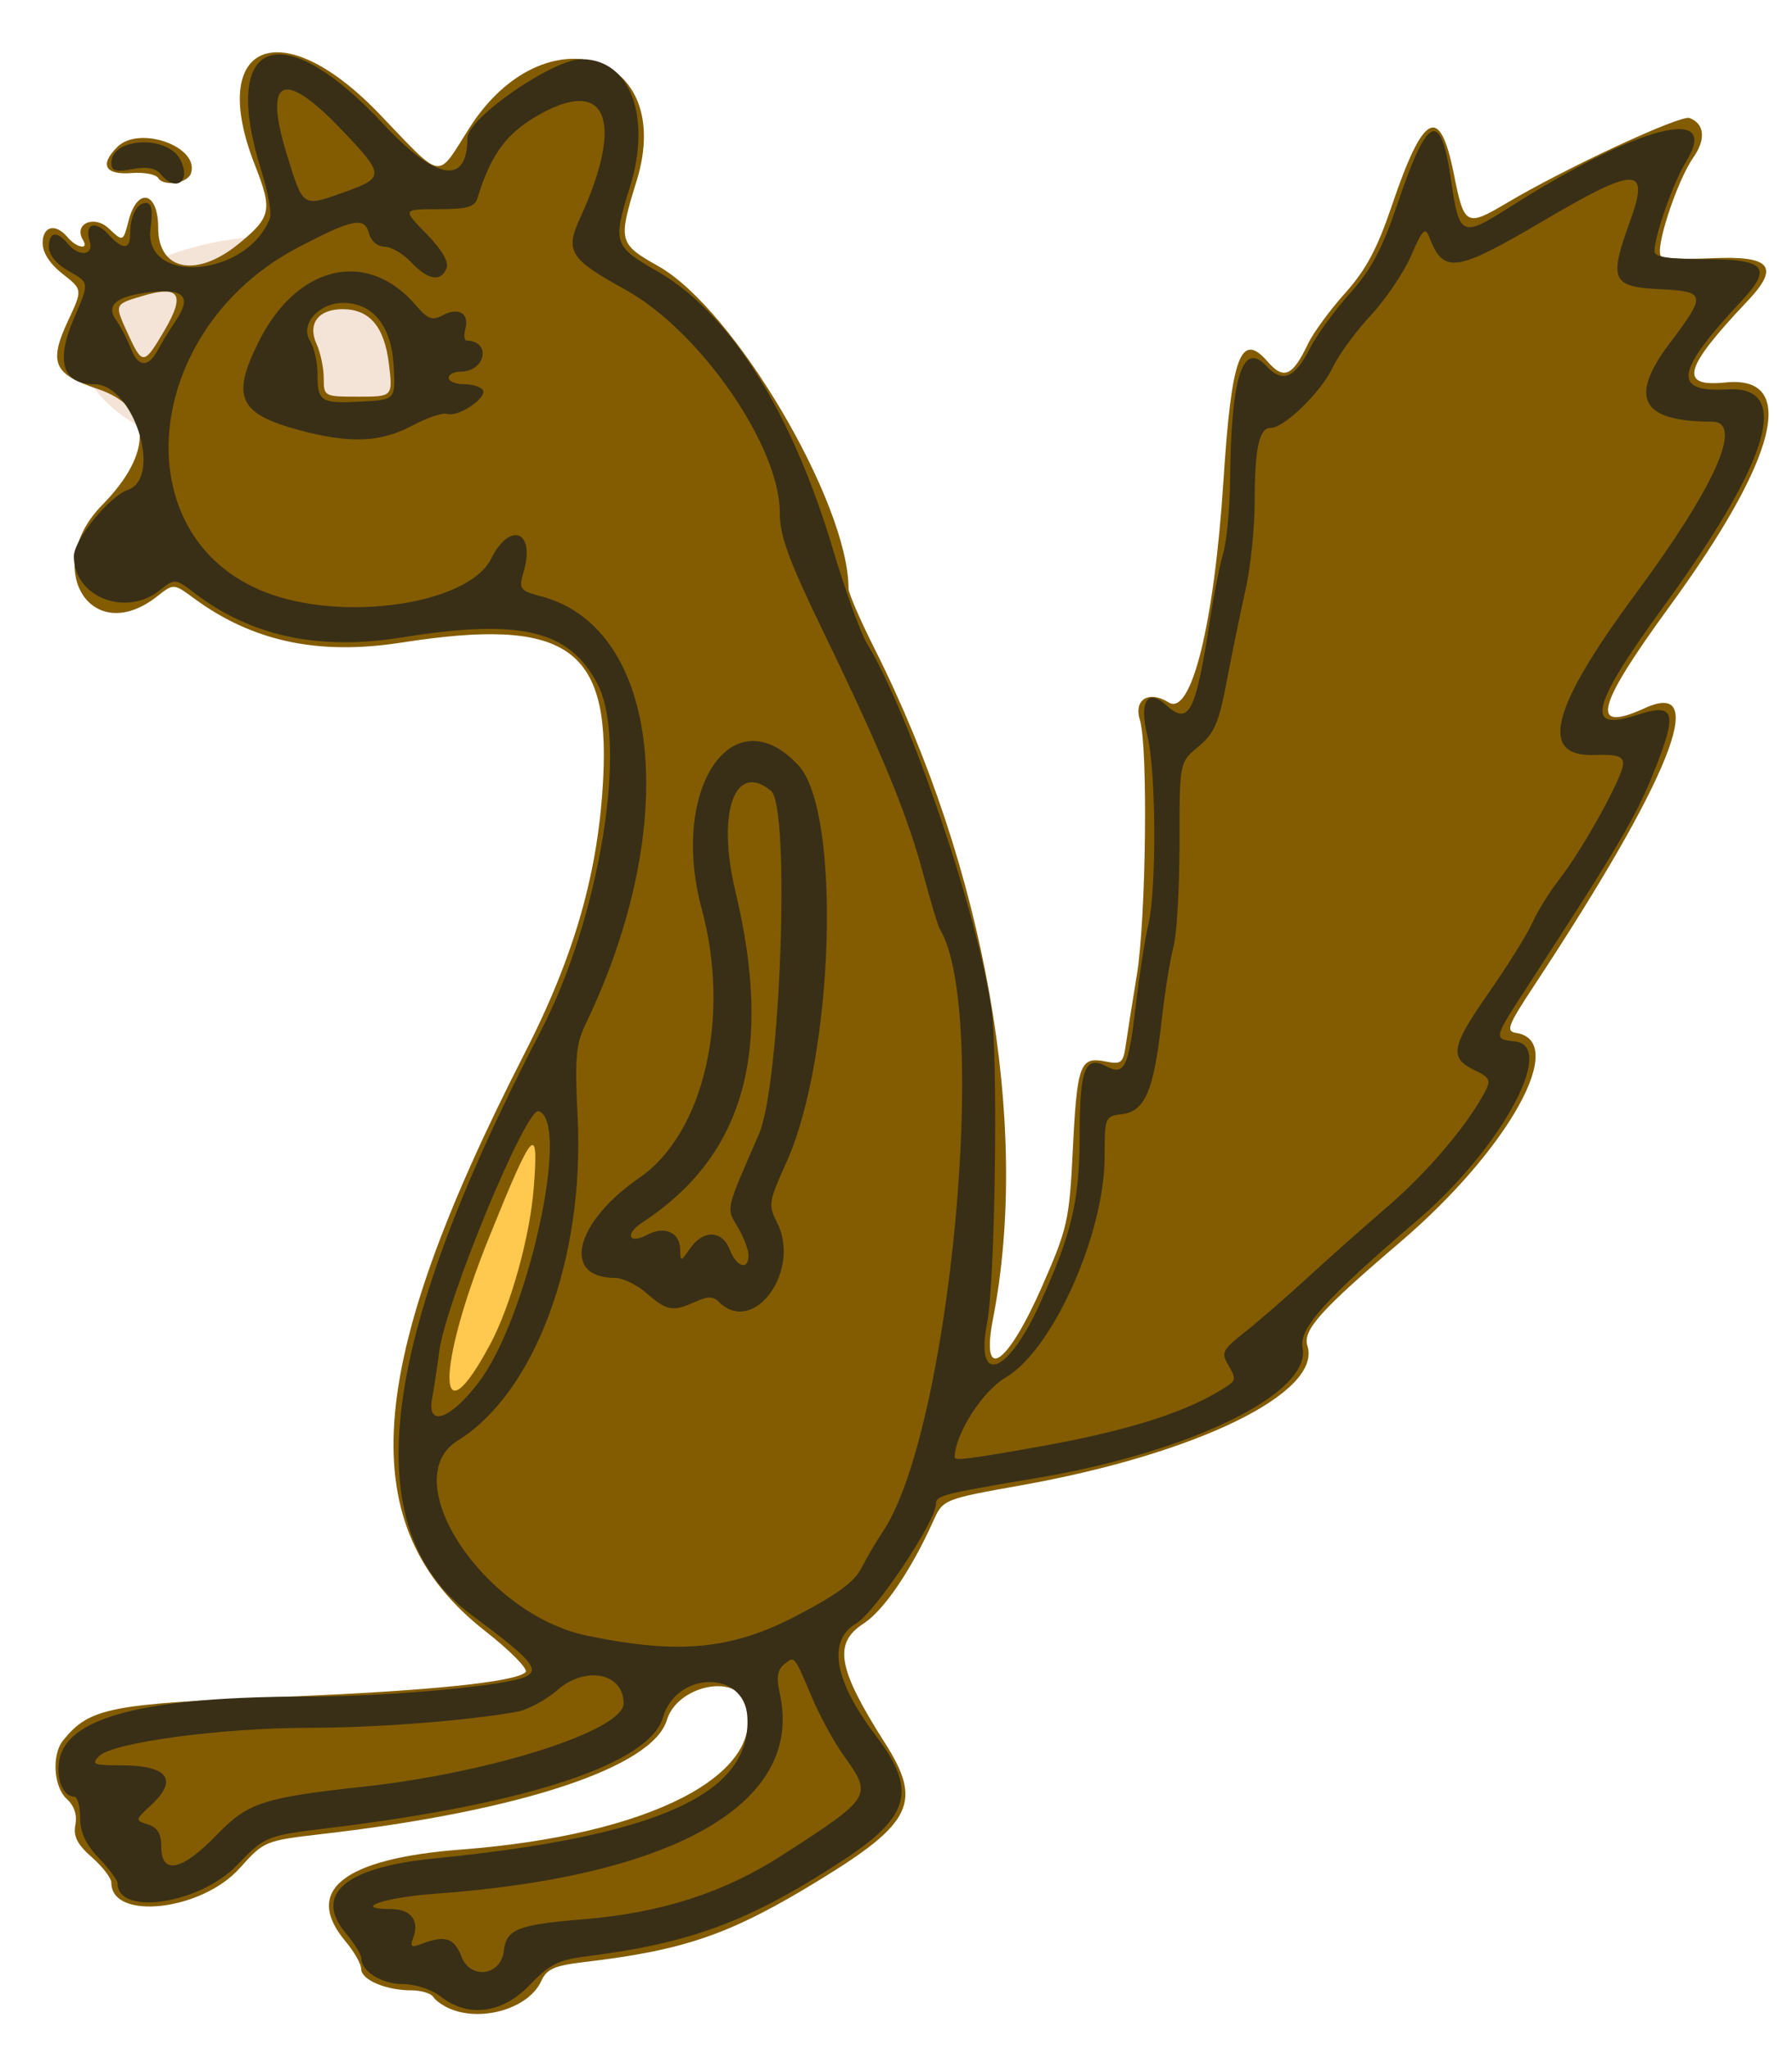 <?xml version="1.0" encoding="UTF-8" standalone="no"?>
<!-- Created with Inkscape (http://www.inkscape.org/) -->

<svg
   xmlns:dc="http://purl.org/dc/elements/1.1/"
   xmlns:cc="http://creativecommons.org/ns#"
   xmlns:rdf="http://www.w3.org/1999/02/22-rdf-syntax-ns#"
   xmlns:svg="http://www.w3.org/2000/svg"
   xmlns="http://www.w3.org/2000/svg"
   xmlns:sodipodi="http://sodipodi.sourceforge.net/DTD/sodipodi-0.dtd"
   xmlns:inkscape="http://www.inkscape.org/namespaces/inkscape"
   width="744.09"
   height="850"
   id="svg4539"
   version="1.1"
   inkscape:version="0.48.4 r9939"
   sodipodi:docname="Nouveau document 25">
  <defs
     id="defs4541" />
  <sodipodi:namedview
     id="base"
     pagecolor="#ffffff"
     bordercolor="#666666"
     borderopacity="1.0"
     inkscape:pageopacity="0.0"
     inkscape:pageshadow="2"
     inkscape:zoom="0.24748737"
     inkscape:cx="375"
     inkscape:cy="520"
     inkscape:document-units="px"
     inkscape:current-layer="layer1"
     showgrid="false"
     inkscape:window-width="1158"
     inkscape:window-height="641"
     inkscape:window-x="243"
     inkscape:window-y="135"
     inkscape:window-maximized="0" />
  <g
     inkscape:label="Calque 1"
     inkscape:groupmode="layer"
     id="layer1"
     transform="translate(0,-202.362)">
    <g
       id="g5146"
       transform="matrix(2.594,0,0,2.594,-1172.951,-706.366)">
      <path
         transform="translate(-0.714,-4.286)"
         d="m 572.143,569.148 c 0,21.105 -10.873,38.214 -24.286,38.214 -13.413,0 -24.286,-17.109 -24.286,-38.214 0,-21.105 10.873,-38.214 24.286,-38.214 13.413,0 24.286,17.109 24.286,38.214 z"
         sodipodi:ry="38.214287"
         sodipodi:rx="24.285715"
         sodipodi:cy="569.14789"
         sodipodi:cx="547.85712"
         id="path4631"
         style="fill:#ffc84e;fill-opacity:1"
         sodipodi:type="arc" />
      <path
         transform="matrix(0.634,0,0,1,177.978,0.714)"
         d="m 554.286,405.219 c 0,9.862 -22.706,17.857 -50.714,17.857 -28.009,0 -50.714,-7.995 -50.714,-17.857 0,-9.862 22.706,-17.857 50.714,-17.857 28.009,0 50.714,7.995 50.714,17.857 z"
         sodipodi:ry="17.857143"
         sodipodi:rx="50.714287"
         sodipodi:cy="405.21933"
         sodipodi:cx="503.57144"
         id="path5141"
         style="fill:#f4e3d7;fill-opacity:1"
         sodipodi:type="arc" />
      <g
         transform="translate(155.714,-10.714)"
         id="g4625">
        <path
           inkscape:connector-curvature="0"
           id="path4629"
           d="m 368.638,682.512 c -1.181,-0.477 -2.445,-1.348 -2.809,-1.937 -0.364,-0.589 -1.955,-1.07 -3.537,-1.07 -4.039,0 -8.006,-1.684 -8.006,-3.399 0,-0.796 -1.125,-2.785 -2.5,-4.419 -6.852,-8.143 -0.408,-13.267 18.5,-14.71 30.235,-2.308 49.126,-12.047 45.505,-23.457 -1.519,-4.785 -10.936,-2.737 -12.579,2.734 -2.267,7.55 -23.369,14.545 -54.926,18.208 -9.475,1.1 -9.51,1.114 -13.5,5.545 -6.116,6.793 -20.5,8.386 -20.5,2.27 0,-0.731 -1.402,-2.558 -3.115,-4.061 -2.336,-2.05 -2.997,-3.349 -2.643,-5.198 0.305,-1.593 -0.185,-3.059 -1.385,-4.145 -2.109,-1.909 -2.427,-7.089 -0.575,-9.37 4.241,-5.222 7.388,-5.844 35.218,-6.961 23.101,-0.927 37.225,-2.364 38.809,-3.948 0.468,-0.468 -2.434,-3.422 -6.453,-6.567 -21.328,-16.688 -19.606,-41.855 6.331,-92.524 7.98,-15.589 11.81,-29.033 12.555,-44.069 1.037,-20.921 -6.067,-25.669 -32.289,-21.583 -13.315,2.075 -23.812,-0.16 -33.217,-7.072 -3.264,-2.399 -3.264,-2.399 -5.885,-0.337 -10.663,8.388 -18.555,-4.71 -8.806,-14.616 8.268,-8.401 7.974,-15.66 -0.749,-18.562 -7.073,-2.352 -7.867,-4.203 -4.703,-10.959 2.311,-4.935 2.311,-4.935 -0.891,-7.441 -2.035,-1.593 -3.202,-3.391 -3.202,-4.934 0,-2.74 2.093,-3.225 4,-0.928 1.401,1.689 3.47,2.07 2.473,0.456 -1.597,-2.584 1.743,-4.102 4.118,-1.871 2.291,2.152 2.291,2.152 3.163,-1.217 1.417,-5.469 4.746,-4.685 4.746,1.118 0,6.887 6.138,8.083 12.927,2.52 5.155,-4.224 5.389,-5.362 2.573,-12.506 -7.759,-19.685 4.143,-24.638 19.873,-8.27 10.446,10.87 9.094,10.657 14.443,2.27 11.979,-18.781 33.122,-12.106 26.772,8.453 -2.994,9.693 -2.897,10.073 3.494,13.68 12.125,6.843 30.419,37.852 30.419,51.561 0,0.743 1.863,5.053 4.141,9.579 17.749,35.265 25.018,76.284 19,107.212 -2.041,10.488 2.232,7.67 7.874,-5.194 4.053,-9.242 4.327,-10.461 4.889,-21.789 0.678,-13.658 1.147,-14.94 5.178,-14.134 2.587,0.517 2.881,0.282 3.301,-2.649 0.254,-1.769 1.053,-6.817 1.775,-11.217 1.474,-8.975 1.802,-36.527 0.486,-40.741 -1.034,-3.309 1.425,-4.822 4.606,-2.835 3.619,2.26 7.282,-12.545 8.763,-35.424 1.3,-20.079 2.778,-24.055 7.095,-19.09 2.562,2.946 3.977,2.32 6.428,-2.845 0.825,-1.738 3.495,-5.389 5.934,-8.112 3.374,-3.767 5.172,-7.131 7.516,-14.058 5.053,-14.929 7.68,-16.252 9.918,-4.995 1.642,8.262 1.988,8.454 8.377,4.656 9.441,-5.613 27.906,-14.197 29.349,-13.643 2.405,0.923 2.644,3.392 0.611,6.303 -2.716,3.889 -6.341,15.106 -5.124,15.858 0.537,0.332 4.171,0.455 8.076,0.275 9.484,-0.438 10.944,1.327 5.687,6.877 -10.216,10.786 -11.021,13.777 -3.496,13 11.677,-1.205 8.364,12.089 -8.915,35.776 -11.88,16.286 -12.878,20.377 -3.979,16.323 10.491,-4.78 4.055,11.326 -17.759,44.438 -4.24,6.437 -4.553,7.273 -2.823,7.549 8.393,1.337 -1.261,18.678 -18.66,33.52 -12.694,10.828 -15.579,14.053 -14.792,16.532 2.377,7.49 -17.662,17.277 -45.638,22.289 -12.682,2.272 -12.682,2.272 -14.276,5.81 -3.528,7.829 -7.901,14.254 -11.12,16.338 -4.904,3.176 -4.185,7.191 3.428,19.146 5.983,9.395 4.377,12.779 -10.35,21.805 -14.322,8.778 -21.526,11.298 -37.807,13.221 -4.789,0.566 -5.997,1.102 -6.889,3.059 -1.947,4.273 -9.305,6.552 -14.452,4.476 z m 6.325,-106.448 c 3.255,-6.09 6.321,-17.118 6.937,-24.949 0.835,-10.62 -0.081,-9.607 -7.139,7.891 -8.567,21.237 -8.425,33.201 0.202,17.059 z M 358.719,419.255 c -0.721,-5.958 -3.09,-8.75 -7.422,-8.75 -3.891,0 -5.634,2.338 -4.159,5.577 0.631,1.385 1.147,3.846 1.147,5.47 0,2.915 0.071,2.953 5.534,2.953 5.534,0 5.534,0 4.899,-5.25 z m -35.928,-5.35 c 3.381,-5.769 2.422,-7.295 -3.473,-5.528 -4.64,1.39 -4.591,1.257 -2.282,6.274 2.226,4.835 2.506,4.799 5.755,-0.746 z m -0.991,-24.377 c -0.371,-0.6 -2.278,-0.963 -4.239,-0.807 -4.284,0.341 -5.202,-1.29 -2.338,-4.154 3.527,-3.527 13.22,-0.072 11.81,4.21 -0.528,1.604 -4.365,2.155 -5.233,0.751 z"
           style="fill:#835c02" />
        <g
           id="g5143">
          <path
             style="fill:#392f17"
             d="m 367.013,680.505 c -1.449,-1.14 -4.057,-2 -6.063,-2 -3.401,0 -6.664,-2.045 -6.664,-4.177 0,-0.569 -1.106,-2.349 -2.458,-3.955 -5.221,-6.205 -0.134,-10.546 14.011,-11.954 36.081,-3.592 51.049,-10.371 50.248,-22.757 -0.479,-7.412 -11.329,-7.273 -13.5,0.173 -2.152,7.381 -21.473,13.796 -53.211,17.667 -10.41,1.27 -10.41,1.27 -15,6.007 -5.997,6.189 -19.09,8.155 -19.09,2.866 0,-0.488 -1.35,-2.3 -3,-4.027 -2.112,-2.21 -3,-4.131 -3,-6.491 0,-1.843 -0.434,-3.352 -0.965,-3.352 -2.116,0 -3.245,-4.08 -1.976,-7.143 2.477,-5.979 15.209,-8.857 39.187,-8.857 13.4,0 32.421,-1.753 35.21,-3.245 2.143,-1.146 0.638,-2.82 -8.882,-9.88 -18.469,-13.698 -14.943,-43.178 11.17,-93.375 9.433,-18.134 14.002,-46.029 9.089,-55.5 -4.499,-8.673 -12.328,-10.533 -31.413,-7.462 -13.195,2.123 -24.045,-0.201 -33.068,-7.083 -3.15,-2.402 -3.15,-2.402 -5.659,-0.429 -5.449,4.286 -13.694,1 -13.694,-5.458 0,-2.665 5.634,-9.606 8.656,-10.663 5.596,-1.958 0.893,-16.848 -5.334,-16.89 -5.146,-0.035 -6.278,-3.618 -3.321,-10.515 2.525,-5.891 2.553,-5.678 -1.006,-7.703 -1.795,-1.021 -2.994,-2.523 -2.994,-3.75 0,-2.415 1.259,-2.644 3,-0.547 1.839,2.216 4.271,1.929 3.527,-0.416 -0.873,-2.751 0.897,-3.378 2.995,-1.061 2.259,2.496 3.479,2.516 3.479,0.058 0,-2.921 1.068,-5.082 2.512,-5.082 0.937,0 1.149,1.112 0.762,3.996 -1.242,9.261 15.48,7.906 19.108,-1.549 0.308,-0.802 -0.322,-4.268 -1.398,-7.702 -6.647,-21.201 3.21,-24.911 19.563,-7.363 8.414,9.029 13.453,9.871 13.453,2.25 0,-3.195 13.651,-12.631 18.273,-12.631 7.789,0 11.26,9.234 7.718,20.53 -2.771,8.834 -2.58,9.414 4.405,13.41 11.56,6.614 21.517,22.373 28.125,44.513 1.962,6.574 4.4,13.324 5.418,15 6.906,11.371 17.735,43.174 19.935,58.547 1.1,7.691 0.613,43.47 -0.683,50.173 -1.966,10.163 3.237,8.388 8.359,-2.852 5.231,-11.479 6.45,-16.639 6.45,-27.303 0,-10.419 0.887,-12.684 4.261,-10.879 2.91,1.557 3.562,0.222 4.717,-9.653 0.578,-4.943 1.484,-10.787 2.013,-12.987 1.33,-5.533 1.25,-24.657 -0.126,-30.122 -1.384,-5.497 -0.061,-7.771 2.94,-5.054 3.75,3.393 4.76,1.375 7.173,-14.324 0.549,-3.575 1.454,-8.072 2.01,-9.993 0.556,-1.921 1.044,-7.096 1.085,-11.5 0.151,-16.554 2.001,-22.49 5.754,-18.462 2.634,2.827 4.569,2.059 7.047,-2.799 1.081,-2.118 3.963,-6.077 6.405,-8.799 3.433,-3.825 5.169,-7.103 7.652,-14.448 4.784,-14.153 6.864,-15.037 8.521,-3.622 1.301,8.958 1.728,9.168 9.102,4.472 20.698,-13.185 34.248,-16.738 28.527,-7.481 -2.044,3.308 -5.048,11.829 -5.071,14.382 -0.008,0.897 2.256,1.25 8.021,1.25 9.838,0 10.951,1.31 5.792,6.821 -10.502,11.217 -10.992,14.536 -2.072,14.015 10.303,-0.602 6.774,11.334 -10.265,34.714 -11.636,15.967 -12.683,20.155 -4.35,17.405 6.158,-2.032 6.631,-0.548 2.847,8.933 -2.923,7.325 -5.583,11.841 -20.41,34.649 -5.378,8.274 -5.371,8.239 -1.824,8.647 6.625,0.762 -2.378,17.202 -15.629,28.538 -14.839,12.695 -19.053,17.367 -18.439,20.44 1.454,7.268 -17.825,16.715 -42.606,20.876 -15.043,2.526 -16.076,2.791 -16.076,4.12 0,2.771 -9.703,17.326 -12.749,19.123 -4.691,2.768 -3.572,9.188 3.135,17.981 6.618,8.677 5.504,12.891 -5.271,19.934 -14.894,9.735 -24.295,13.255 -41.013,15.356 -4.537,0.57 -5.989,1.299 -9.095,4.564 -4.383,4.607 -9.894,5.335 -14.279,1.886 z m 10.094,-7.302 c 0.399,-3.476 2.245,-4.213 12.679,-5.061 12.512,-1.017 22.616,-4.274 31.932,-10.29 14.386,-9.291 14.458,-9.409 9.775,-15.947 -1.537,-2.145 -3.839,-6.375 -5.116,-9.4 -2.823,-6.685 -2.712,-6.559 -4.454,-5.113 -1.021,0.847 -1.2,2.113 -0.645,4.572 3.935,17.446 -16.478,29.305 -55.237,32.092 -8.181,0.588 -13.439,2.45 -6.92,2.45 3.149,0 4.536,1.873 3.461,4.674 -0.511,1.332 -0.25,1.521 1.281,0.926 3.801,-1.477 5.315,-1.015 6.449,1.967 1.43,3.761 6.337,3.134 6.796,-0.868 z m -45.959,-18.556 c 5.004,-5.192 7.369,-5.967 23.637,-7.746 20.391,-2.23 41.5,-8.994 41.5,-13.298 0,-4.892 -6.093,-6.101 -10.638,-2.111 -1.825,1.603 -4.791,3.167 -6.59,3.475 -8.559,1.469 -22.386,2.522 -33.271,2.535 -13.985,0.016 -31.275,2.349 -33.438,4.511 -1.321,1.321 -0.92,1.491 3.523,1.491 7.465,0 9.183,2.279 4.79,6.353 -2.59,2.401 -2.596,2.443 -0.5,3.108 1.53,0.486 2.124,1.495 2.124,3.607 0,4.523 3.349,3.795 8.863,-1.925 z m 92.637,-34.984 c 6.509,-3.369 9.423,-5.489 10.53,-7.658 0.841,-1.65 2.416,-4.328 3.5,-5.951 10.717,-16.053 17.059,-83.461 9.069,-96.389 -0.27,-0.437 -1.441,-4.339 -2.602,-8.671 -2.588,-9.659 -6.659,-19.545 -15.905,-38.624 -5.715,-11.794 -7.092,-15.55 -7.092,-19.347 0,-10.607 -12.794,-29.056 -24.712,-35.634 -8.954,-4.942 -9.7,-6.132 -7.23,-11.519 7.172,-15.646 4.212,-22.718 -6.839,-16.337 -5.039,2.909 -7.491,6.281 -9.619,13.223 -0.429,1.401 -1.68,1.75 -6.271,1.75 -5.734,0 -5.734,0 -1.897,3.929 2.454,2.514 3.62,4.495 3.234,5.5 -0.873,2.276 -2.978,1.931 -5.665,-0.929 -1.292,-1.375 -3.212,-2.5 -4.268,-2.5 -1.078,0 -2.148,-0.876 -2.442,-2 -0.744,-2.844 -2.466,-2.53 -11.286,2.059 -25.094,13.055 -28.314,46.278 -5.353,55.228 12.512,4.877 32.502,1.922 36.13,-5.341 3.015,-6.036 7.097,-4.495 5.24,1.979 -0.835,2.911 -0.712,3.082 2.899,4.054 19.105,5.144 22.327,36.55 7.016,68.372 -1.588,3.301 -1.773,5.444 -1.294,15 1.131,22.555 -6.849,44.051 -19.183,51.674 -10.087,6.234 4.173,27.788 20.651,31.215 14.637,3.044 23.054,2.267 33.389,-3.081 z m -23.806,-51.69 c -1.543,-1.358 -3.836,-2.468 -5.095,-2.468 -8.606,0 -6.413,-8.904 3.949,-16.033 10.311,-7.094 14.634,-25.736 9.965,-42.967 -5.208,-19.22 4.917,-34.314 15.453,-23.036 6.944,7.433 5.752,46.673 -1.932,63.619 -2.794,6.162 -2.894,6.788 -1.513,9.458 4.011,7.757 -3.706,18.374 -9.294,12.786 -0.897,-0.897 -1.778,-0.897 -3.747,0 -3.585,1.634 -4.582,1.46 -7.786,-1.359 z m 16.306,-6.064 c 0,-0.878 -0.773,-2.904 -1.718,-4.504 -1.879,-3.18 -2.044,-2.45 3.384,-14.901 3.478,-7.977 5.041,-52.338 1.935,-54.916 -5.795,-4.809 -8.728,3.443 -5.707,16.052 6.131,25.583 1.437,42.287 -14.894,53.004 -2.887,1.895 -2.168,3.555 0.842,1.944 2.689,-1.439 5.146,-0.368 5.211,2.272 0.052,2.143 0.052,2.143 1.622,-0.107 2.095,-3.003 5.134,-2.883 6.326,0.25 1.06,2.789 3,3.373 3,0.904 z m -72,-132.073 c -9.604,-2.596 -10.826,-5.274 -6.433,-14.091 6.151,-12.343 17.424,-14.958 25.199,-5.845 1.881,2.205 2.607,2.474 4.271,1.584 2.53,-1.354 4.287,-0.326 3.644,2.133 -0.271,1.038 -0.198,1.894 0.163,1.902 4.042,0.094 3.094,4.985 -0.966,4.985 -1.033,0 -1.878,0.45 -1.878,1 0,0.55 1.098,1 2.441,1 1.343,0 2.707,0.43 3.032,0.956 0.75,1.214 -3.981,4.375 -5.691,3.802 -0.705,-0.236 -3.262,0.621 -5.681,1.906 -5.057,2.685 -9.967,2.866 -18.101,0.668 z m 15.188,-10.332 c -0.359,-6.336 -3.323,-10 -8.089,-10 -3.899,0 -6.926,3.447 -5.305,6.042 0.663,1.062 1.206,3.437 1.206,5.277 0,4.482 0.519,4.815 6.96,4.474 5.54,-0.294 5.54,-0.294 5.228,-5.794 z m 103.312,173.01 c 14.792,-2.648 24.172,-5.69 30.342,-9.839 1.123,-0.755 1.123,-1.268 0,-3.137 -1.243,-2.068 -1.047,-2.468 2.64,-5.384 2.19,-1.732 6.69,-5.64 10,-8.683 3.31,-3.043 9.095,-8.179 12.856,-11.412 6.308,-5.423 12.659,-12.898 15.505,-18.248 1.032,-1.94 0.849,-2.345 -1.576,-3.508 -4.147,-1.988 -3.839,-3.732 2.186,-12.37 3.042,-4.361 6.203,-9.432 7.025,-11.268 0.821,-1.836 2.78,-4.986 4.352,-7 3.752,-4.806 10.17,-16.43 10.17,-18.42 0,-1.218 -1.024,-1.53 -4.613,-1.404 -8.942,0.314 -6.948,-7.467 6.602,-25.774 12.777,-17.262 17.358,-27.565 12.255,-27.565 -11.389,0 -13.419,-3.77 -6.77,-12.576 5.905,-7.821 5.816,-8.267 -1.723,-8.627 -7.557,-0.36 -8.056,-1.512 -4.673,-10.79 3.26,-8.942 1.112,-8.953 -13.968,-0.074 -13.884,8.175 -15.861,8.459 -18.117,2.601 -0.675,-1.752 -1.083,-1.347 -2.938,2.915 -1.185,2.722 -4.095,7.025 -6.468,9.561 -2.372,2.536 -5.1,6.269 -6.061,8.294 -1.886,3.974 -7.753,9.695 -9.944,9.695 -1.864,0 -2.553,3.22 -2.566,12 -0.006,4.125 -0.671,10.425 -1.478,14 -0.807,3.575 -2.149,10.1 -2.984,14.5 -1.278,6.739 -1.995,8.394 -4.545,10.5 -3.028,2.5 -3.028,2.5 -3.024,15.5 0.002,7.15 -0.43,14.575 -0.96,16.5 -0.53,1.925 -1.409,7.449 -1.952,12.276 -1.22,10.831 -2.651,14.116 -6.33,14.54 -2.672,0.308 -2.743,0.481 -2.743,6.729 0,12.436 -8.325,31.028 -15.859,35.416 -3.716,2.164 -8.129,9.097 -8.141,12.789 -0.002,0.532 2.89,0.159 13.499,-1.74 z m -89.719,-10.26 c 7.836,-10.223 14.8,-41.631 9.631,-43.43 -1.997,-0.695 -14.859,30.393 -15.924,38.49 -0.339,2.58 -0.848,5.928 -1.132,7.44 -0.885,4.726 2.851,3.468 7.424,-2.5 z M 321.798,416.926 c 0.557,-1.057 1.833,-3.139 2.836,-4.627 2.541,-3.769 1.318,-5.129 -4.066,-4.522 -5.48,0.618 -7.252,2.07 -5.496,4.506 0.683,0.947 1.737,2.98 2.341,4.518 1.204,3.061 2.813,3.107 4.384,0.126 z m 29.988,-25.223 c 6.297,-2.259 6.258,-2.727 -0.841,-10.118 -9.25,-9.63 -12.359,-8.031 -8.501,4.373 2.604,8.375 2.385,8.24 9.342,5.744 z m -29.516,-2.718 c -0.896,-1.08 -2.233,-1.337 -4.622,-0.889 -2.7,0.507 -3.362,0.309 -3.362,-1.002 0,-4.045 8.909,-4.496 11.017,-0.557 1.822,3.405 -0.61,5.368 -3.033,2.448 z"
             id="path4627"
             inkscape:connector-curvature="0" />
        </g>
      </g>
    </g>
  </g>
</svg>
